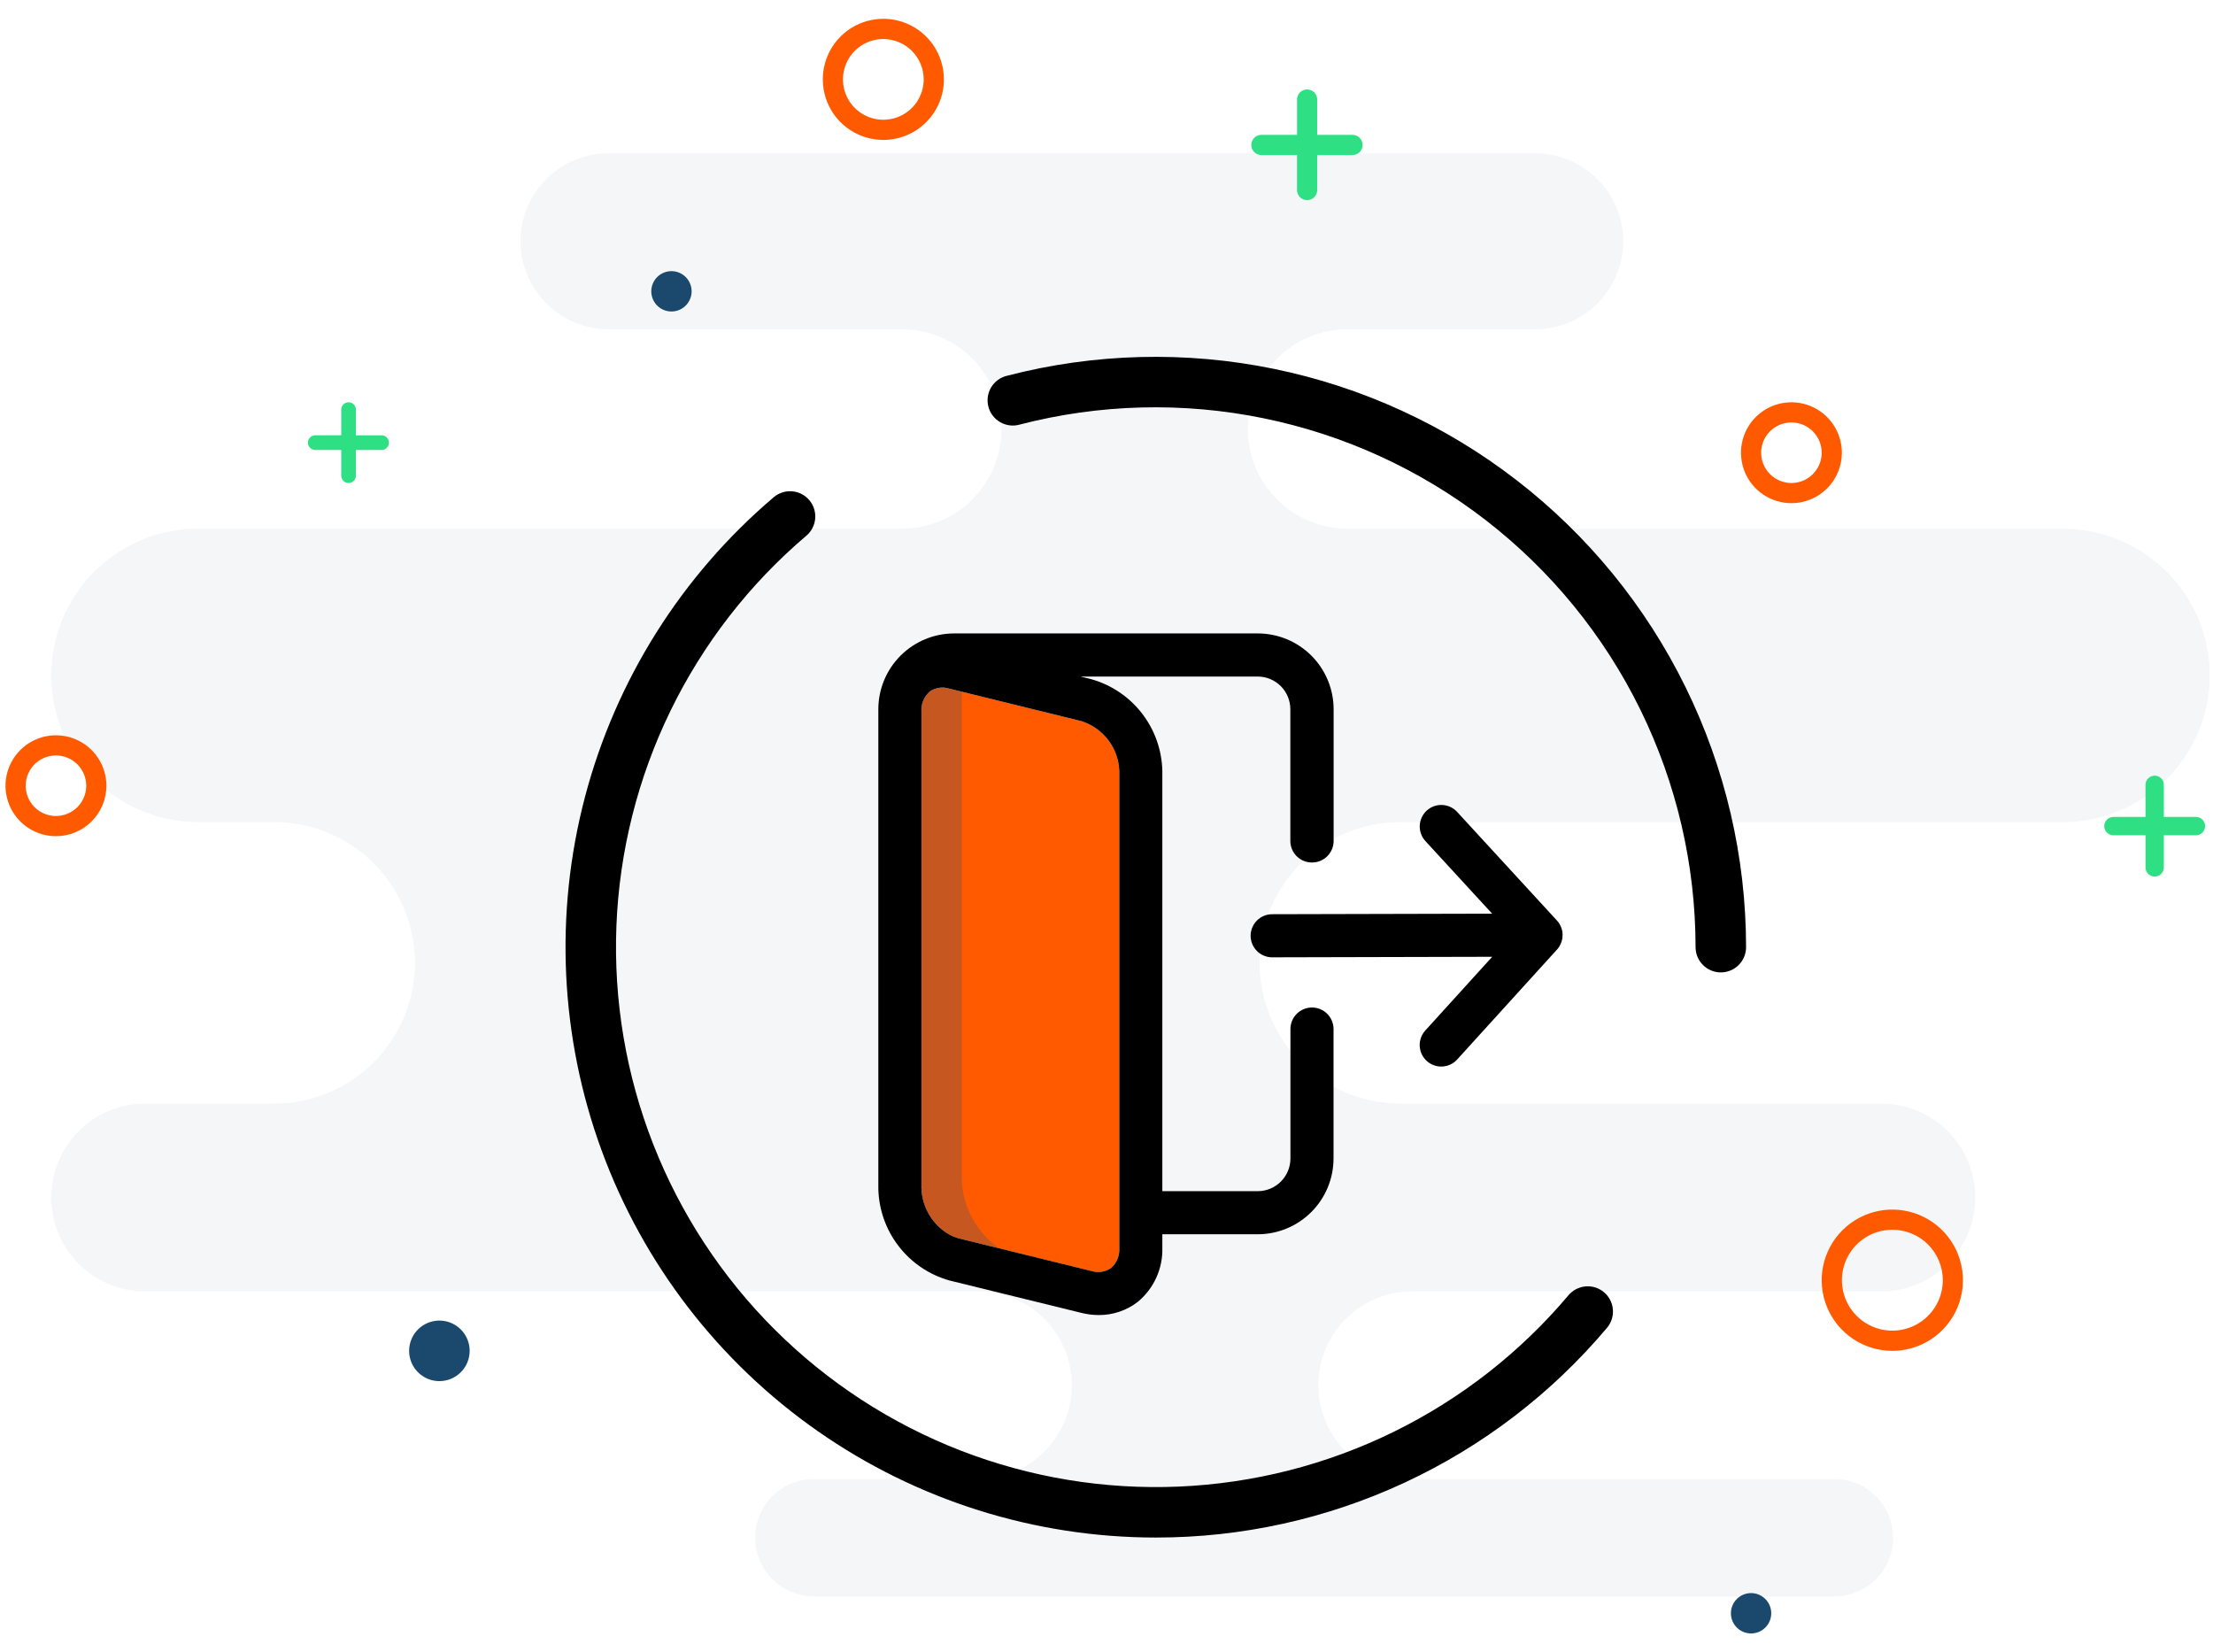 <svg width="201" height="150" viewBox="0 0 201 150" fill="none" xmlns="http://www.w3.org/2000/svg">
<g clip-path="url(#clip0_1_526)">
<g opacity="0.11">
<path d="M200.708 61.335C200.7 64.865 199.294 68.248 196.798 70.744C194.302 73.24 190.919 74.646 187.389 74.654H127.189C125.51 74.654 123.847 74.985 122.296 75.627C120.745 76.27 119.335 77.212 118.148 78.399C116.961 79.586 116.019 80.996 115.376 82.547C114.734 84.098 114.403 85.761 114.403 87.44C114.403 89.119 114.734 90.782 115.376 92.333C116.019 93.884 116.961 95.294 118.148 96.481C119.335 97.668 120.745 98.61 122.296 99.253C123.847 99.895 125.51 100.226 127.189 100.226H170.874C173.135 100.226 175.303 101.124 176.901 102.723C178.5 104.321 179.398 106.489 179.398 108.75C179.398 111.011 178.5 113.179 176.901 114.777C175.303 116.376 173.135 117.274 170.874 117.274H128.258C125.997 117.274 123.829 118.172 122.231 119.771C120.632 121.369 119.734 123.537 119.734 125.798C119.734 128.059 120.632 130.227 122.231 131.825C123.829 133.424 125.997 134.322 128.258 134.322H166.616C168.029 134.322 169.384 134.883 170.383 135.882C171.382 136.881 171.944 138.237 171.944 139.65C171.944 141.062 171.382 142.418 170.383 143.417C169.384 144.416 168.029 144.977 166.616 144.977H73.916C72.503 144.977 71.148 144.416 70.149 143.417C69.15 142.418 68.588 141.062 68.588 139.65C68.588 138.237 69.15 136.881 70.149 135.882C71.148 134.883 72.503 134.322 73.916 134.322H88.832C91.093 134.322 93.261 133.424 94.859 131.825C96.458 130.227 97.356 128.059 97.356 125.798C97.356 123.537 96.458 121.369 94.859 119.771C93.261 118.172 91.093 117.274 88.832 117.274H13.182C10.921 117.274 8.753 116.376 7.155 114.777C5.556 113.179 4.658 111.011 4.658 108.75C4.658 106.489 5.556 104.321 7.155 102.723C8.753 101.124 10.921 100.226 13.182 100.226H24.902C28.293 100.226 31.545 98.879 33.943 96.481C36.341 94.083 37.688 90.831 37.688 87.44C37.688 84.049 36.341 80.797 33.943 78.399C31.545 76.001 28.293 74.654 24.902 74.654H17.977C14.445 74.654 11.057 73.251 8.559 70.753C6.061 68.255 4.658 64.867 4.658 61.335C4.658 57.803 6.061 54.415 8.559 51.917C11.057 49.419 14.445 48.016 17.977 48.016H81.906C83.095 48.016 84.273 47.782 85.372 47.327C86.471 46.871 87.469 46.204 88.31 45.363C89.151 44.522 89.818 43.524 90.274 42.425C90.729 41.326 90.963 40.148 90.963 38.959C90.963 37.77 90.729 36.592 90.274 35.493C89.818 34.394 89.151 33.396 88.31 32.555C87.469 31.714 86.471 31.047 85.372 30.591C84.273 30.136 83.095 29.902 81.906 29.902H55.269C53.618 29.9 52.009 29.387 50.662 28.433C49.315 27.479 48.297 26.131 47.747 24.575C47.434 23.722 47.275 22.82 47.278 21.911C47.281 19.793 48.123 17.762 49.621 16.264C51.12 14.766 53.151 13.923 55.269 13.921H139.443C141.561 13.925 143.591 14.769 145.089 16.267C146.586 17.764 147.43 19.794 147.434 21.912C147.437 22.821 147.278 23.723 146.965 24.576C146.417 26.133 145.399 27.482 144.052 28.436C142.704 29.39 141.094 29.903 139.443 29.903H122.395C119.993 29.903 117.689 30.857 115.991 32.556C114.292 34.254 113.338 36.558 113.338 38.96C113.338 41.362 114.292 43.666 115.991 45.364C117.689 47.063 119.993 48.017 122.395 48.017H187.39C190.919 48.026 194.302 49.432 196.798 51.927C199.293 54.423 200.699 57.806 200.708 61.335Z" fill="#45536D" fill-opacity="0.5"/>
</g>
<path d="M104.975 139.632C94 139.631 83.29 136.263 74.29 129.98C65.291 123.698 58.437 114.806 54.653 104.504C50.869 94.201 50.338 82.986 53.132 72.373C55.926 61.76 61.91 52.259 70.275 45.155C70.504 44.96 70.77 44.812 71.056 44.72C71.343 44.628 71.644 44.593 71.944 44.617C72.244 44.642 72.536 44.725 72.804 44.862C73.072 44.999 73.31 45.188 73.504 45.417C73.699 45.647 73.847 45.912 73.939 46.199C74.031 46.485 74.067 46.787 74.042 47.087C74.018 47.386 73.934 47.679 73.797 47.946C73.66 48.214 73.471 48.452 73.242 48.647C68.073 53.036 63.871 58.45 60.901 64.546C57.932 70.642 56.259 77.288 55.988 84.064C55.718 90.84 56.856 97.597 59.33 103.911C61.805 110.224 65.562 115.956 70.364 120.743C75.167 125.531 80.91 129.27 87.231 131.724C93.552 134.179 100.314 135.296 107.089 135.004C113.863 134.712 120.504 133.018 126.591 130.029C132.677 127.041 138.078 122.821 142.451 117.639C142.644 117.407 142.882 117.216 143.15 117.076C143.417 116.936 143.71 116.85 144.011 116.824C144.312 116.798 144.615 116.831 144.903 116.922C145.191 117.014 145.458 117.161 145.689 117.356C145.92 117.551 146.11 117.79 146.248 118.058C146.386 118.327 146.47 118.62 146.494 118.922C146.518 119.223 146.483 119.526 146.39 119.813C146.297 120.1 146.147 120.366 145.951 120.596C140.922 126.564 134.648 131.36 127.571 134.648C120.493 137.937 112.781 139.638 104.977 139.632" fill="black"/>
<path d="M156.295 88.309C155.687 88.309 155.105 88.068 154.675 87.638C154.245 87.208 154.004 86.626 154.004 86.018C153.997 78.528 152.276 71.138 148.972 64.416C145.668 57.694 140.869 51.817 134.943 47.236C129.017 42.655 122.121 39.492 114.783 37.988C107.445 36.484 99.86 36.68 92.61 38.56C92.316 38.643 92.009 38.666 91.707 38.629C91.404 38.591 91.112 38.493 90.847 38.341C90.583 38.19 90.351 37.986 90.166 37.744C89.981 37.501 89.847 37.224 89.77 36.929C89.694 36.633 89.677 36.326 89.721 36.024C89.766 35.722 89.869 35.432 90.027 35.171C90.185 34.91 90.393 34.683 90.64 34.503C90.886 34.324 91.166 34.195 91.463 34.125C99.391 32.068 107.684 31.854 115.708 33.498C123.731 35.142 131.271 38.602 137.751 43.611C144.231 48.62 149.478 55.046 153.09 62.396C156.703 69.747 158.584 77.827 158.591 86.017C158.591 86.625 158.35 87.207 157.92 87.637C157.49 88.067 156.908 88.308 156.3 88.308" fill="black"/>
<path d="M42.658 122.678C42.658 122.134 42.497 121.603 42.195 121.151C41.893 120.699 41.463 120.346 40.961 120.138C40.459 119.93 39.906 119.876 39.373 119.982C38.839 120.088 38.35 120.35 37.965 120.734C37.581 121.119 37.319 121.608 37.213 122.142C37.107 122.675 37.161 123.228 37.369 123.73C37.577 124.232 37.93 124.662 38.382 124.964C38.834 125.266 39.365 125.427 39.909 125.427C40.638 125.427 41.337 125.137 41.853 124.622C42.368 124.106 42.658 123.407 42.658 122.678Z" fill="#1A496D"/>
<path d="M62.818 26.452C62.817 26.028 62.669 25.618 62.4 25.291C62.13 24.964 61.756 24.741 61.34 24.659C60.925 24.577 60.494 24.641 60.12 24.842C59.747 25.042 59.455 25.365 59.293 25.757C59.131 26.148 59.11 26.584 59.233 26.989C59.356 27.394 59.616 27.744 59.969 27.98C60.321 28.215 60.744 28.321 61.166 28.279C61.587 28.238 61.981 28.052 62.281 27.752C62.452 27.581 62.587 27.379 62.679 27.155C62.771 26.933 62.819 26.693 62.818 26.452Z" fill="#1A496D"/>
<path d="M160.877 146.505C160.876 146.081 160.728 145.671 160.459 145.344C160.19 145.017 159.815 144.794 159.4 144.712C158.984 144.63 158.553 144.694 158.179 144.895C157.806 145.095 157.514 145.418 157.352 145.81C157.19 146.201 157.169 146.637 157.292 147.042C157.415 147.447 157.675 147.797 158.028 148.033C158.38 148.268 158.803 148.374 159.225 148.332C159.646 148.291 160.04 148.104 160.34 147.805C160.511 147.634 160.646 147.432 160.738 147.209C160.83 146.985 160.877 146.746 160.877 146.505Z" fill="#1A496D"/>
<path d="M171.874 122.678C170.605 122.678 169.365 122.302 168.31 121.597C167.255 120.892 166.433 119.89 165.947 118.718C165.462 117.546 165.335 116.256 165.582 115.011C165.83 113.767 166.441 112.624 167.338 111.727C168.235 110.83 169.378 110.219 170.623 109.971C171.867 109.724 173.157 109.851 174.329 110.336C175.501 110.822 176.503 111.644 177.208 112.699C177.913 113.754 178.289 114.994 178.289 116.263C178.289 117.964 177.613 119.596 176.41 120.799C175.207 122.002 173.575 122.678 171.874 122.678ZM171.874 111.678C170.968 111.679 170.082 111.948 169.329 112.452C168.576 112.955 167.99 113.671 167.643 114.508C167.297 115.345 167.206 116.266 167.383 117.155C167.56 118.044 167.997 118.86 168.637 119.5C169.278 120.141 170.094 120.577 170.983 120.754C171.872 120.931 172.793 120.84 173.63 120.494C174.467 120.147 175.182 119.56 175.686 118.807C176.19 118.054 176.459 117.168 176.459 116.262C176.459 115.66 176.341 115.064 176.111 114.507C175.88 113.951 175.542 113.445 175.117 113.02C174.691 112.594 174.185 112.256 173.629 112.026C173.072 111.796 172.476 111.678 171.874 111.678Z" fill="#FF5A00"/>
<path d="M162.71 45.697C161.804 45.697 160.918 45.428 160.164 44.925C159.411 44.421 158.824 43.706 158.477 42.868C158.13 42.031 158.039 41.11 158.216 40.221C158.393 39.332 158.829 38.516 159.47 37.875C160.111 37.234 160.927 36.798 161.816 36.621C162.705 36.444 163.626 36.535 164.463 36.882C165.301 37.229 166.016 37.816 166.52 38.569C167.023 39.323 167.292 40.209 167.292 41.115C167.292 42.33 166.809 43.496 165.95 44.355C165.091 45.214 163.925 45.697 162.71 45.697ZM162.71 38.365C162.166 38.365 161.635 38.526 161.183 38.828C160.731 39.13 160.378 39.56 160.17 40.062C159.962 40.564 159.908 41.117 160.014 41.65C160.12 42.184 160.382 42.673 160.766 43.058C161.151 43.442 161.64 43.704 162.174 43.81C162.707 43.916 163.26 43.862 163.762 43.654C164.264 43.446 164.694 43.093 164.996 42.641C165.298 42.189 165.459 41.658 165.459 41.114C165.459 40.385 165.169 39.686 164.654 39.17C164.138 38.655 163.439 38.365 162.71 38.365Z" fill="#FF5A00"/>
<path d="M80.232 12.708C79.144 12.708 78.081 12.385 77.176 11.781C76.272 11.177 75.567 10.318 75.151 9.313C74.734 8.308 74.626 7.202 74.838 6.135C75.05 5.068 75.574 4.088 76.343 3.319C77.112 2.55 78.092 2.026 79.159 1.814C80.226 1.601 81.332 1.71 82.337 2.127C83.342 2.543 84.201 3.248 84.805 4.152C85.409 5.057 85.732 6.12 85.732 7.208C85.732 8.667 85.153 10.066 84.121 11.097C83.09 12.129 81.691 12.708 80.232 12.708ZM80.232 3.544C79.507 3.544 78.798 3.758 78.195 4.161C77.591 4.564 77.121 5.136 76.843 5.806C76.566 6.476 76.493 7.213 76.634 7.925C76.776 8.636 77.125 9.289 77.638 9.802C78.151 10.315 78.804 10.664 79.515 10.806C80.227 10.947 80.964 10.874 81.634 10.597C82.304 10.319 82.876 9.849 83.279 9.245C83.682 8.642 83.896 7.933 83.896 7.208C83.895 6.236 83.509 5.305 82.822 4.618C82.135 3.931 81.204 3.545 80.232 3.544Z" fill="#FF5A00"/>
<path d="M5.082 75.939C4.176 75.939 3.29 75.67 2.536 75.167C1.783 74.663 1.196 73.948 0.849 73.111C0.502 72.273 0.411 71.352 0.588 70.463C0.765 69.574 1.201 68.758 1.842 68.117C2.483 67.476 3.299 67.04 4.188 66.863C5.077 66.686 5.998 66.777 6.835 67.124C7.673 67.471 8.388 68.058 8.892 68.811C9.395 69.565 9.664 70.451 9.664 71.357C9.664 72.572 9.181 73.738 8.322 74.597C7.463 75.456 6.297 75.939 5.082 75.939ZM5.082 68.607C4.538 68.607 4.007 68.768 3.555 69.07C3.103 69.372 2.75 69.802 2.542 70.304C2.334 70.806 2.28 71.359 2.386 71.892C2.492 72.426 2.754 72.915 3.138 73.3C3.523 73.684 4.012 73.946 4.546 74.052C5.079 74.158 5.632 74.104 6.134 73.896C6.636 73.688 7.066 73.335 7.368 72.883C7.67 72.431 7.831 71.9 7.831 71.356C7.831 70.627 7.541 69.928 7.026 69.412C6.51 68.897 5.811 68.607 5.082 68.607Z" fill="#FF5A00"/>
<path d="M123.762 13.163C123.761 13.406 123.664 13.638 123.493 13.81C123.321 13.981 123.089 14.078 122.846 14.079H119.638V17.287C119.63 17.525 119.53 17.75 119.359 17.916C119.188 18.081 118.959 18.174 118.721 18.174C118.484 18.174 118.255 18.081 118.084 17.916C117.913 17.75 117.813 17.525 117.805 17.287V14.08H114.597C114.474 14.084 114.352 14.063 114.237 14.019C114.122 13.975 114.017 13.908 113.929 13.822C113.841 13.737 113.77 13.635 113.722 13.521C113.674 13.408 113.65 13.287 113.65 13.164C113.65 13.04 113.674 12.919 113.722 12.806C113.77 12.692 113.841 12.59 113.929 12.505C114.017 12.419 114.122 12.352 114.237 12.308C114.352 12.264 114.474 12.243 114.597 12.247H117.805V9.039C117.805 8.796 117.902 8.563 118.073 8.391C118.245 8.219 118.478 8.123 118.721 8.123C118.965 8.123 119.198 8.219 119.37 8.391C119.541 8.563 119.638 8.796 119.638 9.039V12.247H122.846C123.089 12.248 123.321 12.345 123.493 12.516C123.664 12.688 123.761 12.92 123.762 13.163Z" fill="#2FDF84"/>
<path d="M35.326 40.199C35.325 40.376 35.255 40.545 35.13 40.669C35.006 40.794 34.837 40.864 34.66 40.865H32.326V43.198C32.326 43.375 32.256 43.544 32.131 43.669C32.006 43.794 31.837 43.864 31.66 43.864C31.483 43.864 31.314 43.794 31.189 43.669C31.064 43.544 30.994 43.375 30.994 43.198V40.865H28.66C28.57 40.868 28.481 40.854 28.397 40.822C28.313 40.79 28.236 40.741 28.172 40.679C28.107 40.617 28.056 40.542 28.02 40.46C27.985 40.377 27.967 40.288 27.967 40.199C27.967 40.109 27.985 40.02 28.02 39.937C28.056 39.855 28.107 39.78 28.172 39.718C28.236 39.656 28.313 39.607 28.397 39.575C28.481 39.543 28.57 39.529 28.66 39.532H30.994V37.199C30.994 37.022 31.064 36.853 31.189 36.728C31.314 36.603 31.483 36.533 31.66 36.533C31.837 36.533 32.006 36.603 32.131 36.728C32.256 36.853 32.326 37.022 32.326 37.199V39.533H34.659C34.836 39.533 35.005 39.604 35.129 39.729C35.254 39.853 35.325 40.023 35.326 40.199Z" fill="#2FDF84"/>
<path d="M200.284 75.023C200.283 75.244 200.196 75.455 200.039 75.611C199.883 75.767 199.672 75.856 199.451 75.856H196.535V78.772C196.535 78.881 196.513 78.99 196.472 79.091C196.43 79.192 196.368 79.284 196.291 79.361C196.214 79.438 196.122 79.5 196.021 79.542C195.92 79.584 195.811 79.605 195.702 79.605C195.593 79.605 195.484 79.584 195.383 79.542C195.282 79.5 195.19 79.438 195.113 79.361C195.036 79.284 194.974 79.192 194.932 79.091C194.891 78.99 194.869 78.881 194.869 78.772V75.856H191.953C191.732 75.856 191.52 75.768 191.364 75.612C191.208 75.456 191.12 75.244 191.12 75.023C191.12 74.802 191.208 74.59 191.364 74.434C191.52 74.278 191.732 74.19 191.953 74.19H194.869V71.274C194.869 71.165 194.891 71.056 194.932 70.955C194.974 70.854 195.036 70.762 195.113 70.685C195.19 70.608 195.282 70.546 195.383 70.504C195.484 70.463 195.593 70.441 195.702 70.441C195.811 70.441 195.92 70.463 196.021 70.504C196.122 70.546 196.214 70.608 196.291 70.685C196.368 70.762 196.43 70.854 196.472 70.955C196.513 71.056 196.535 71.165 196.535 71.274V74.19H199.451C199.672 74.191 199.883 74.278 200.039 74.435C200.196 74.591 200.283 74.802 200.284 75.023Z" fill="#2FDF84"/>
<path d="M101.661 70.023V113.323C101.685 113.665 101.63 114.008 101.501 114.326C101.372 114.643 101.173 114.927 100.917 115.156C100.661 115.336 100.368 115.455 100.058 115.503C99.749 115.551 99.433 115.526 99.135 115.431L87.147 112.484C86.791 112.395 86.45 112.255 86.134 112.068C85.417 111.637 84.819 111.035 84.392 110.315C83.966 109.596 83.724 108.782 83.69 107.946V64.646C83.666 64.304 83.721 63.961 83.85 63.643C83.978 63.326 84.178 63.042 84.434 62.813C84.689 62.632 84.982 62.513 85.291 62.465C85.6 62.417 85.915 62.442 86.213 62.538L98.204 65.483C99.18 65.788 100.036 66.389 100.656 67.203C101.275 68.016 101.626 69.001 101.661 70.023Z" fill="#FF5A00"/>
<path d="M119.172 78.328C119.691 78.328 120.188 78.122 120.555 77.755C120.922 77.388 121.129 76.891 121.129 76.372V64.405C121.126 62.581 120.401 60.833 119.111 59.543C117.821 58.253 116.073 57.528 114.249 57.525H86.656C84.832 57.528 83.084 58.253 81.794 59.543C80.504 60.833 79.779 62.581 79.776 64.405V107.941C79.815 109.837 80.462 111.67 81.621 113.171C82.779 114.673 84.389 115.763 86.213 116.281L98.204 119.226C98.72 119.357 99.25 119.424 99.782 119.426C101.065 119.438 102.316 119.019 103.332 118.235C104.055 117.64 104.633 116.888 105.021 116.036C105.409 115.184 105.598 114.255 105.572 113.319V112.09H114.241C116.065 112.087 117.813 111.362 119.103 110.072C120.393 108.782 121.118 107.034 121.121 105.21V93.41C121.109 92.898 120.898 92.412 120.532 92.054C120.166 91.697 119.675 91.496 119.164 91.496C118.652 91.496 118.161 91.697 117.795 92.054C117.429 92.412 117.218 92.898 117.206 93.41V105.21C117.205 105.996 116.892 106.75 116.336 107.306C115.78 107.862 115.026 108.175 114.24 108.176H105.572V70.025C105.533 68.129 104.886 66.295 103.727 64.793C102.568 63.292 100.957 62.202 99.132 61.685L98.132 61.44H114.232C115.018 61.441 115.772 61.754 116.328 62.31C116.884 62.866 117.197 63.62 117.198 64.406V76.369C117.197 76.888 117.403 77.386 117.769 77.753C118.136 78.12 118.633 78.327 119.152 78.328H119.172ZM98.205 65.484C99.181 65.79 100.037 66.391 100.657 67.204C101.276 68.017 101.627 69.003 101.662 70.025V113.319C101.686 113.661 101.631 114.004 101.502 114.322C101.374 114.639 101.174 114.923 100.918 115.152C100.662 115.332 100.369 115.451 100.059 115.499C99.75 115.547 99.434 115.522 99.136 115.427L87.148 112.479C86.792 112.39 86.451 112.25 86.135 112.063C85.418 111.632 84.819 111.029 84.393 110.309C83.966 109.59 83.725 108.775 83.691 107.939V64.645C83.667 64.303 83.722 63.96 83.851 63.642C83.98 63.325 84.18 63.041 84.435 62.812C84.69 62.631 84.983 62.512 85.292 62.464C85.601 62.416 85.916 62.441 86.214 62.537L98.205 65.484Z" fill="black"/>
<path d="M90.766 113.37L87.147 112.479C86.171 112.174 85.315 111.573 84.695 110.76C84.076 109.947 83.725 108.962 83.69 107.94V64.64C83.666 64.298 83.721 63.955 83.85 63.637C83.978 63.32 84.178 63.036 84.434 62.807C84.689 62.626 84.982 62.507 85.291 62.459C85.6 62.412 85.915 62.437 86.213 62.532L87.356 62.814V106.986C87.374 108.244 87.693 109.48 88.286 110.59C88.879 111.7 89.73 112.651 90.766 113.365" fill="#45536D" fill-opacity="0.3"/>
<path d="M141.92 84.923C141.921 84.974 141.919 85.026 141.913 85.077C141.914 85.093 141.914 85.108 141.913 85.124C141.908 85.175 141.901 85.226 141.891 85.276C141.881 85.328 141.866 85.389 141.852 85.445C141.837 85.502 141.818 85.559 141.796 85.614C141.774 85.675 141.748 85.735 141.718 85.793C141.694 85.843 141.667 85.891 141.637 85.938L141.537 86.09C141.501 86.139 141.462 86.187 141.42 86.232L132.37 96.197C132.2 96.39 131.994 96.547 131.763 96.66C131.532 96.773 131.281 96.839 131.024 96.855C130.768 96.871 130.511 96.837 130.268 96.753C130.025 96.67 129.8 96.54 129.608 96.37C129.415 96.199 129.257 95.993 129.144 95.762C129.032 95.531 128.965 95.281 128.949 95.024C128.933 94.767 128.968 94.51 129.051 94.267C129.135 94.024 129.265 93.8 129.435 93.607L129.473 93.564L135.533 86.89L115.504 86.939C114.992 86.927 114.506 86.716 114.148 86.35C113.791 85.984 113.59 85.493 113.59 84.981C113.59 84.47 113.791 83.979 114.148 83.613C114.506 83.247 114.992 83.036 115.504 83.024L135.527 82.975L129.479 76.397C129.302 76.208 129.164 75.986 129.074 75.744C128.983 75.502 128.941 75.244 128.951 74.986C128.961 74.727 129.021 74.473 129.13 74.238C129.238 74.003 129.392 73.792 129.583 73.617C129.773 73.442 129.996 73.307 130.239 73.219C130.483 73.13 130.741 73.091 130.999 73.104C131.258 73.116 131.511 73.179 131.745 73.29C131.978 73.401 132.188 73.557 132.361 73.749L141.409 83.592C141.455 83.64 141.497 83.691 141.536 83.744C141.607 83.838 141.668 83.938 141.719 84.044L141.734 84.069C141.756 84.12 141.778 84.169 141.797 84.221C141.841 84.333 141.874 84.448 141.897 84.566C141.907 84.616 141.914 84.667 141.919 84.718V84.759C141.919 84.81 141.926 84.864 141.926 84.916" fill="black"/>
</g>
<defs>
<clipPath id="clip0_1_526">
<rect width="200.208" height="150" fill="white" transform="translate(0.5)"/>
</clipPath>
</defs>
</svg>

